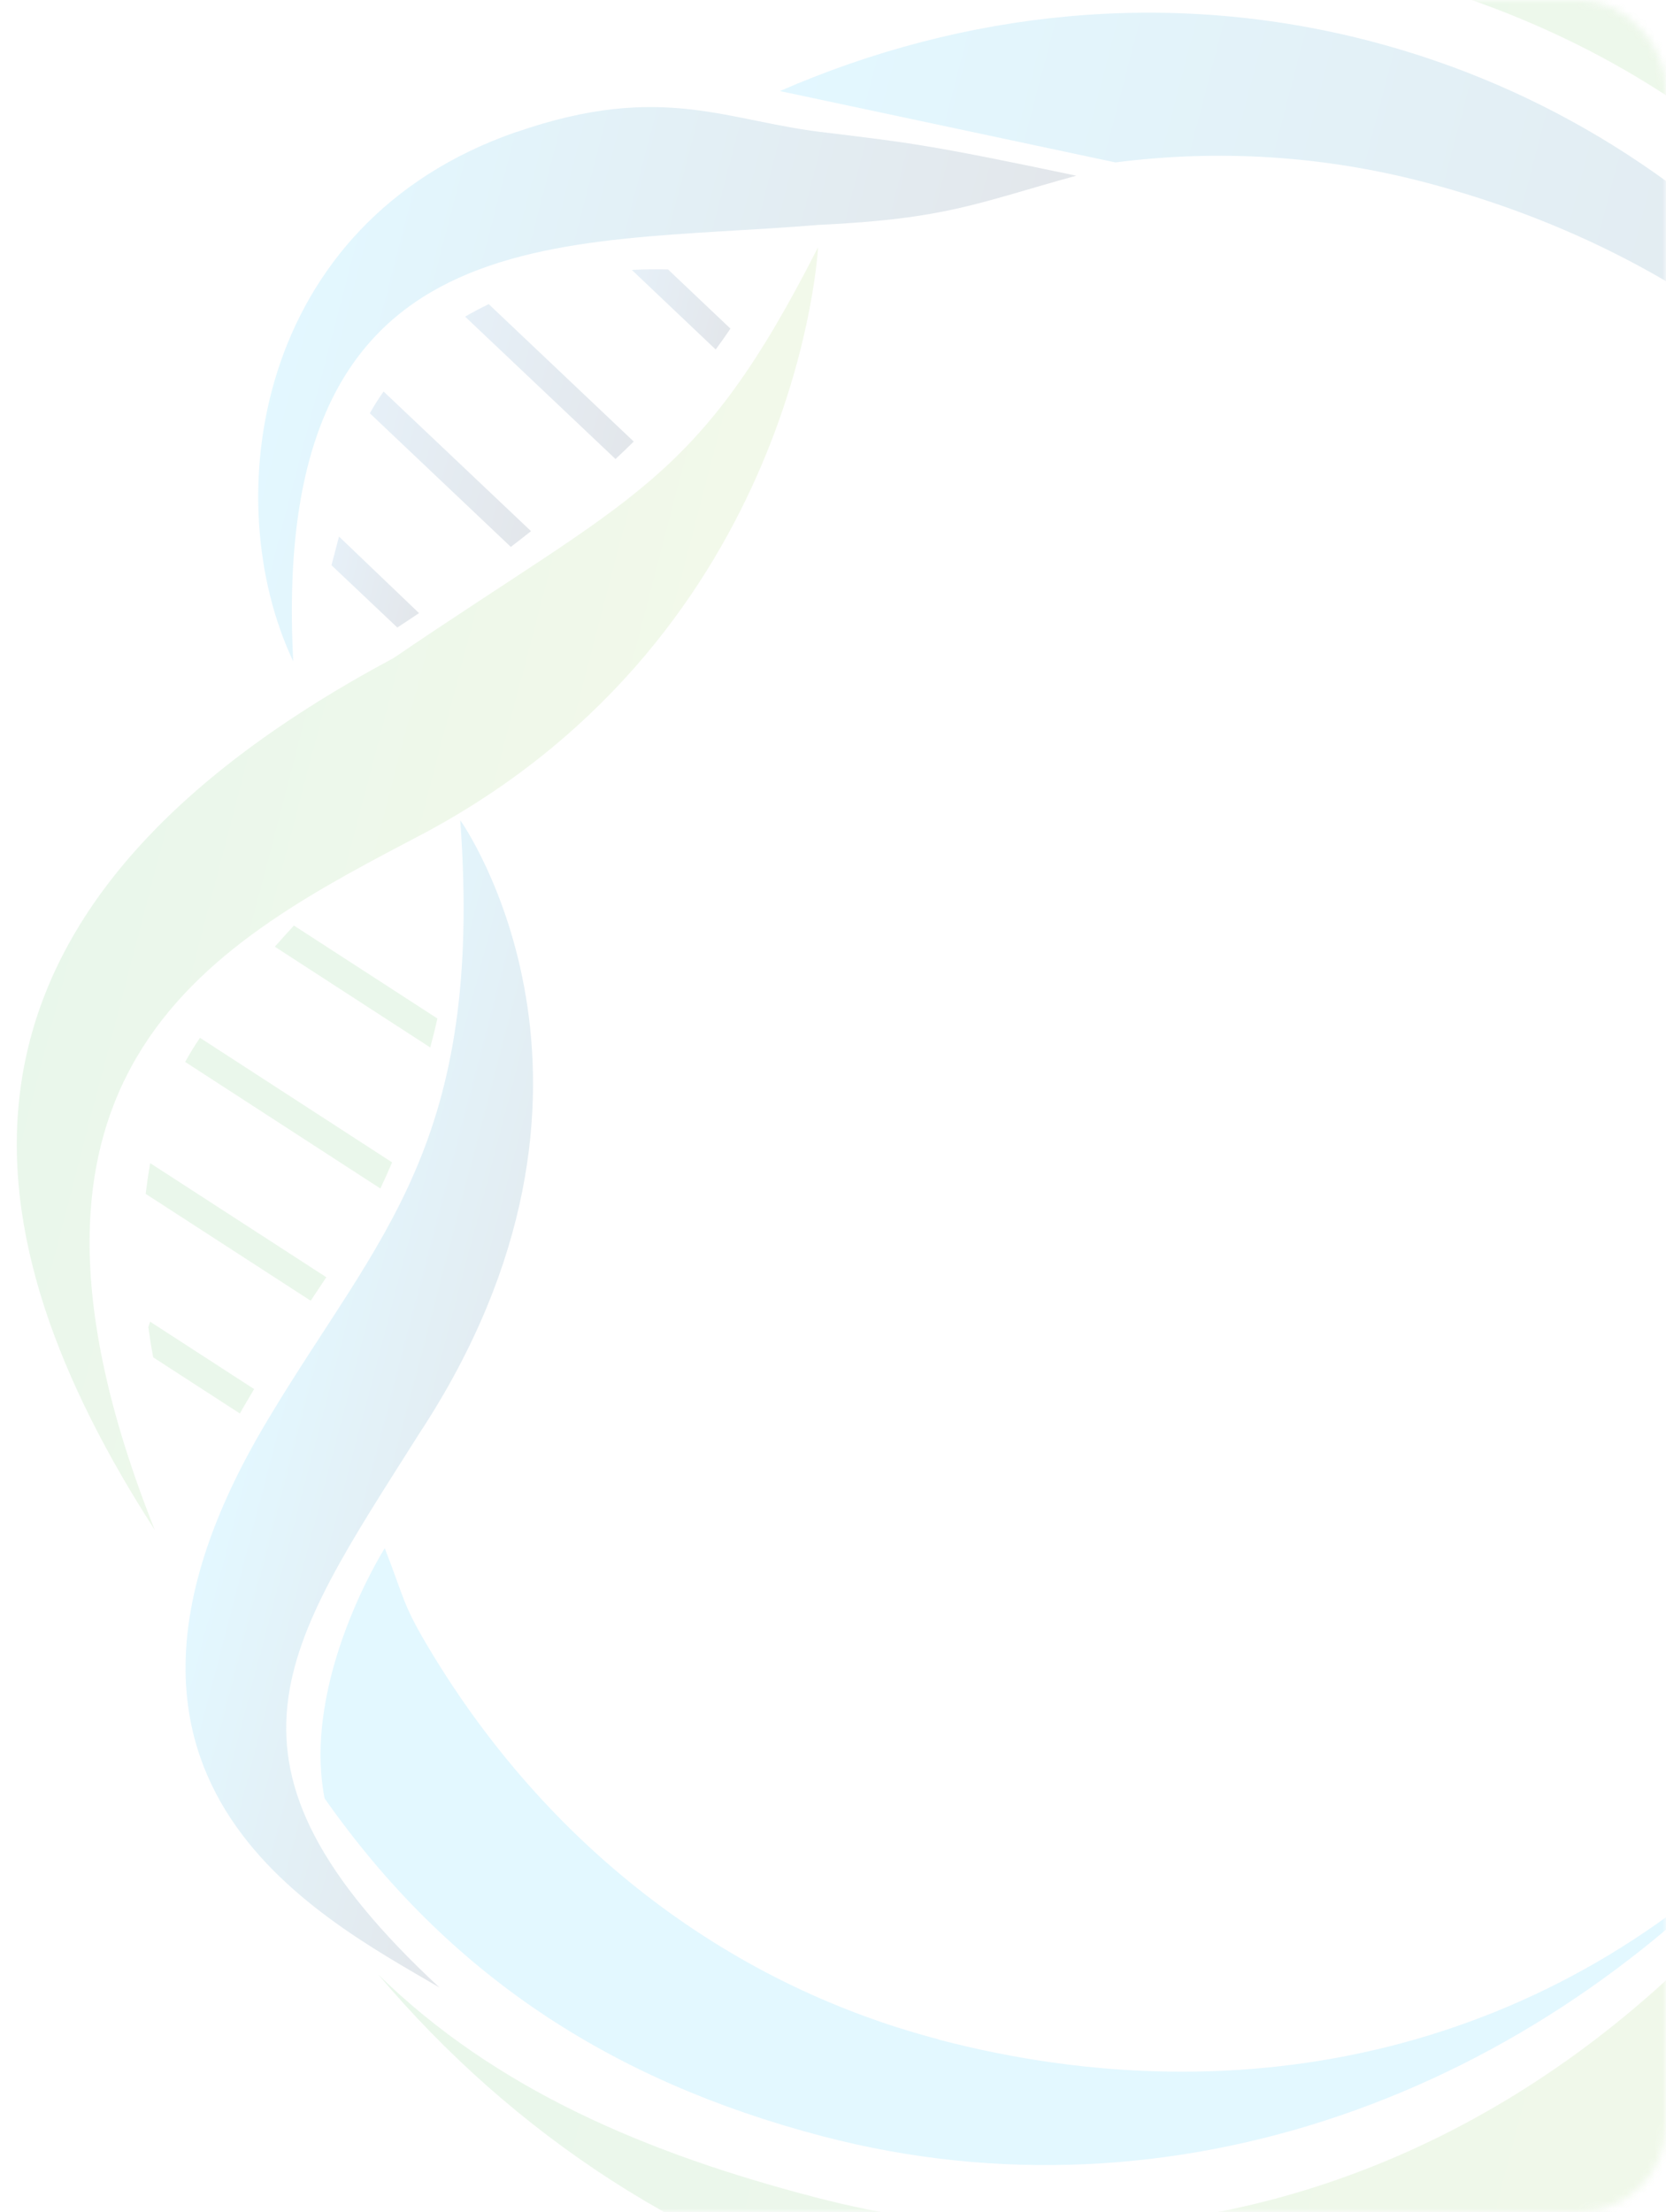 <svg width="232" height="308" viewBox="0 0 232 308" fill="none" xmlns="http://www.w3.org/2000/svg">
<g clip-path="url(#clip0_450_596)">
<g opacity="0.11">
<mask id="mask0_450_596" style="mask-type:alpha" maskUnits="userSpaceOnUse" x="-354" y="0" width="586" height="308">
<rect x="-354" width="586" height="308" rx="12" fill="#002047"/>
</mask>
<g mask="url(#mask0_450_596)">
<path d="M212.329 -10.771C183.119 -18.413 152.764 -13.524 125.523 -3.355C147.701 -9.309 171.104 -9.319 194.267 -3.259C272.406 17.186 306.808 98.287 284.017 185.395C261.226 272.502 191.538 326.368 113.372 305.916C90.183 299.849 69.091 291.023 52.679 274.943C71.449 297.152 96.23 313.669 125.441 321.312C207.708 342.837 293.859 285.958 317.848 194.274C341.837 102.591 294.583 10.807 212.315 -10.718L212.329 -10.771Z" fill="url(#paint0_linear_450_596)"/>
<path d="M155.335 22.617C169.463 20.802 184 21.61 198.381 25.373C241.29 36.6 273.817 66.138 285.383 109.326C274.408 59.368 239.674 18.512 190.928 5.758C162.875 -1.582 134.291 1.481 108.606 12.68L155.362 22.624L155.335 22.617Z" fill="url(#paint1_linear_450_596)"/>
<path d="M130.718 283.97C100.351 276.024 75.887 256.255 60.068 230.071C56.029 223.389 56.45 222.962 53.58 215.57C53.58 215.57 41.999 233.85 45.197 250.401C62.304 274.775 84.864 289.693 114.6 297.473C163.371 310.234 213.638 291.619 247.675 253.438C216.412 285.42 173.619 295.223 130.711 283.996L130.718 283.97Z" fill="url(#paint2_linear_450_596)"/>
<path d="M113.913 34.494C113.913 34.494 111.208 87.882 59.395 115.844C30.244 131.166 -4.256 148.142 21.55 213.031C-4.46 172.649 -13.093 127.911 54.801 91.636C88.338 68.784 97.199 67.344 113.886 34.487L113.913 34.494Z" fill="url(#paint3_linear_450_596)"/>
<path d="M64.129 114.266C64.129 114.266 90.334 151.109 58.318 199.711C39.506 229.524 27.342 245.306 61.197 276.747C43.704 266.517 7.03 247.566 37.604 197.174C52.834 171.822 67.37 159.317 64.096 114.285L64.129 114.266Z" fill="url(#paint4_linear_450_596)"/>
<path d="M71.946 18.375C92.456 11.277 101.373 17.03 115.48 18.517C126.39 19.873 128.821 20.029 149.881 24.465C136.171 28.226 131.929 30.48 113.956 31.317C77.855 34.335 37.515 29.292 40.834 92.085C30.262 69.789 35.258 31.047 71.92 18.368L71.946 18.375Z" fill="url(#paint5_linear_450_596)"/>
<path d="M87.984 37.585L99.664 48.667C100.402 47.673 101.073 46.718 101.718 45.757L93.03 37.52C91.718 37.488 89.977 37.484 87.984 37.585Z" fill="url(#paint6_linear_450_596)"/>
<path d="M85.703 63.924C86.556 63.13 87.417 62.309 88.252 61.482L68.059 42.35C66.938 42.876 65.856 43.469 64.767 44.088L85.683 63.891L85.703 63.924Z" fill="url(#paint7_linear_450_596)"/>
<path d="M71.125 76.16C72.044 75.44 72.989 74.726 73.948 73.96L53.416 54.513C52.705 55.513 52.08 56.508 51.5 57.544L71.151 76.167L71.125 76.16Z" fill="url(#paint8_linear_450_596)"/>
<path d="M58.352 85.371L47.208 74.711L46.162 78.705L55.327 87.377C56.145 86.828 57.188 86.169 58.352 85.371Z" fill="url(#paint9_linear_450_596)"/>
<path d="M40.927 128.873C40.105 129.76 39.229 130.746 38.273 131.824L59.913 145.852C60.259 144.53 60.612 143.181 60.912 141.818L40.927 128.873Z" fill="#43B749"/>
<path d="M52.98 165.467C53.535 164.312 54.077 163.097 54.6 161.849L27.845 144.504C27.112 145.585 26.426 146.705 25.785 147.866L52.973 165.493L52.98 165.467Z" fill="#43B749"/>
<path d="M43.268 181.12C43.974 180.033 44.706 178.953 45.445 177.846L20.92 161.961C20.665 163.364 20.463 164.781 20.28 166.231L43.268 181.12Z" fill="#43B749"/>
<path d="M33.399 196.825C33.986 195.763 34.673 194.643 35.387 193.417L20.903 184.031L20.65 184.784C20.856 186.251 21.076 187.665 21.343 189.007L33.426 196.832L33.399 196.825Z" fill="#43B749"/>
</g>
</g>
</g>
<defs>
<linearGradient id="paint0_linear_450_596" x1="89.438" y1="134.455" x2="317.862" y2="194.222" gradientUnits="userSpaceOnUse">
<stop stop-color="#39B54A"/>
<stop offset="1" stop-color="#8DC63F"/>
</linearGradient>
<linearGradient id="paint1_linear_450_596" x1="105.895" y1="22.937" x2="295.038" y2="72.425" gradientUnits="userSpaceOnUse">
<stop stop-color="#00BBFF"/>
<stop offset="1" stop-color="#002047"/>
</linearGradient>
<linearGradient id="paint2_linear_450_596" x1="44.44" y1="239.661" x2="-410.068" y2="120.74" gradientUnits="userSpaceOnUse">
<stop stop-color="#00BBFF"/>
<stop offset="1" stop-color="#002047"/>
</linearGradient>
<linearGradient id="paint3_linear_450_596" x1="13.425" y1="109.554" x2="90.276" y2="129.661" gradientUnits="userSpaceOnUse">
<stop stop-color="#39B54A"/>
<stop offset="1" stop-color="#8DC63F"/>
</linearGradient>
<linearGradient id="paint4_linear_450_596" x1="35.753" y1="188.465" x2="81.186" y2="200.353" gradientUnits="userSpaceOnUse">
<stop stop-color="#00BBFF"/>
<stop offset="1" stop-color="#002047"/>
</linearGradient>
<linearGradient id="paint5_linear_450_596" x1="40.591" y1="43.946" x2="138.134" y2="69.467" gradientUnits="userSpaceOnUse">
<stop stop-color="#00BBFF"/>
<stop offset="1" stop-color="#002047"/>
</linearGradient>
<linearGradient id="paint6_linear_450_596" x1="87.175" y1="40.68" x2="102.029" y2="44.566" gradientUnits="userSpaceOnUse">
<stop stop-color="#1C75BC"/>
<stop offset="1" stop-color="#002047"/>
</linearGradient>
<linearGradient id="paint7_linear_450_596" x1="63.354" y1="49.597" x2="89.567" y2="56.456" gradientUnits="userSpaceOnUse">
<stop stop-color="#1C75BC"/>
<stop offset="1" stop-color="#002047"/>
</linearGradient>
<linearGradient id="paint8_linear_450_596" x1="50.255" y1="62.193" x2="75.311" y2="68.748" gradientUnits="userSpaceOnUse">
<stop stop-color="#1C75BC"/>
<stop offset="1" stop-color="#002047"/>
</linearGradient>
<linearGradient id="paint9_linear_450_596" x1="45.92" y1="79.631" x2="58.961" y2="83.043" gradientUnits="userSpaceOnUse">
<stop stop-color="#1C75BC"/>
<stop offset="1" stop-color="#002047"/>
</linearGradient>
<clipPath id="clip0_450_596">
<rect width="232" height="308" fill="white"/>
</clipPath>
</defs>
</svg>
